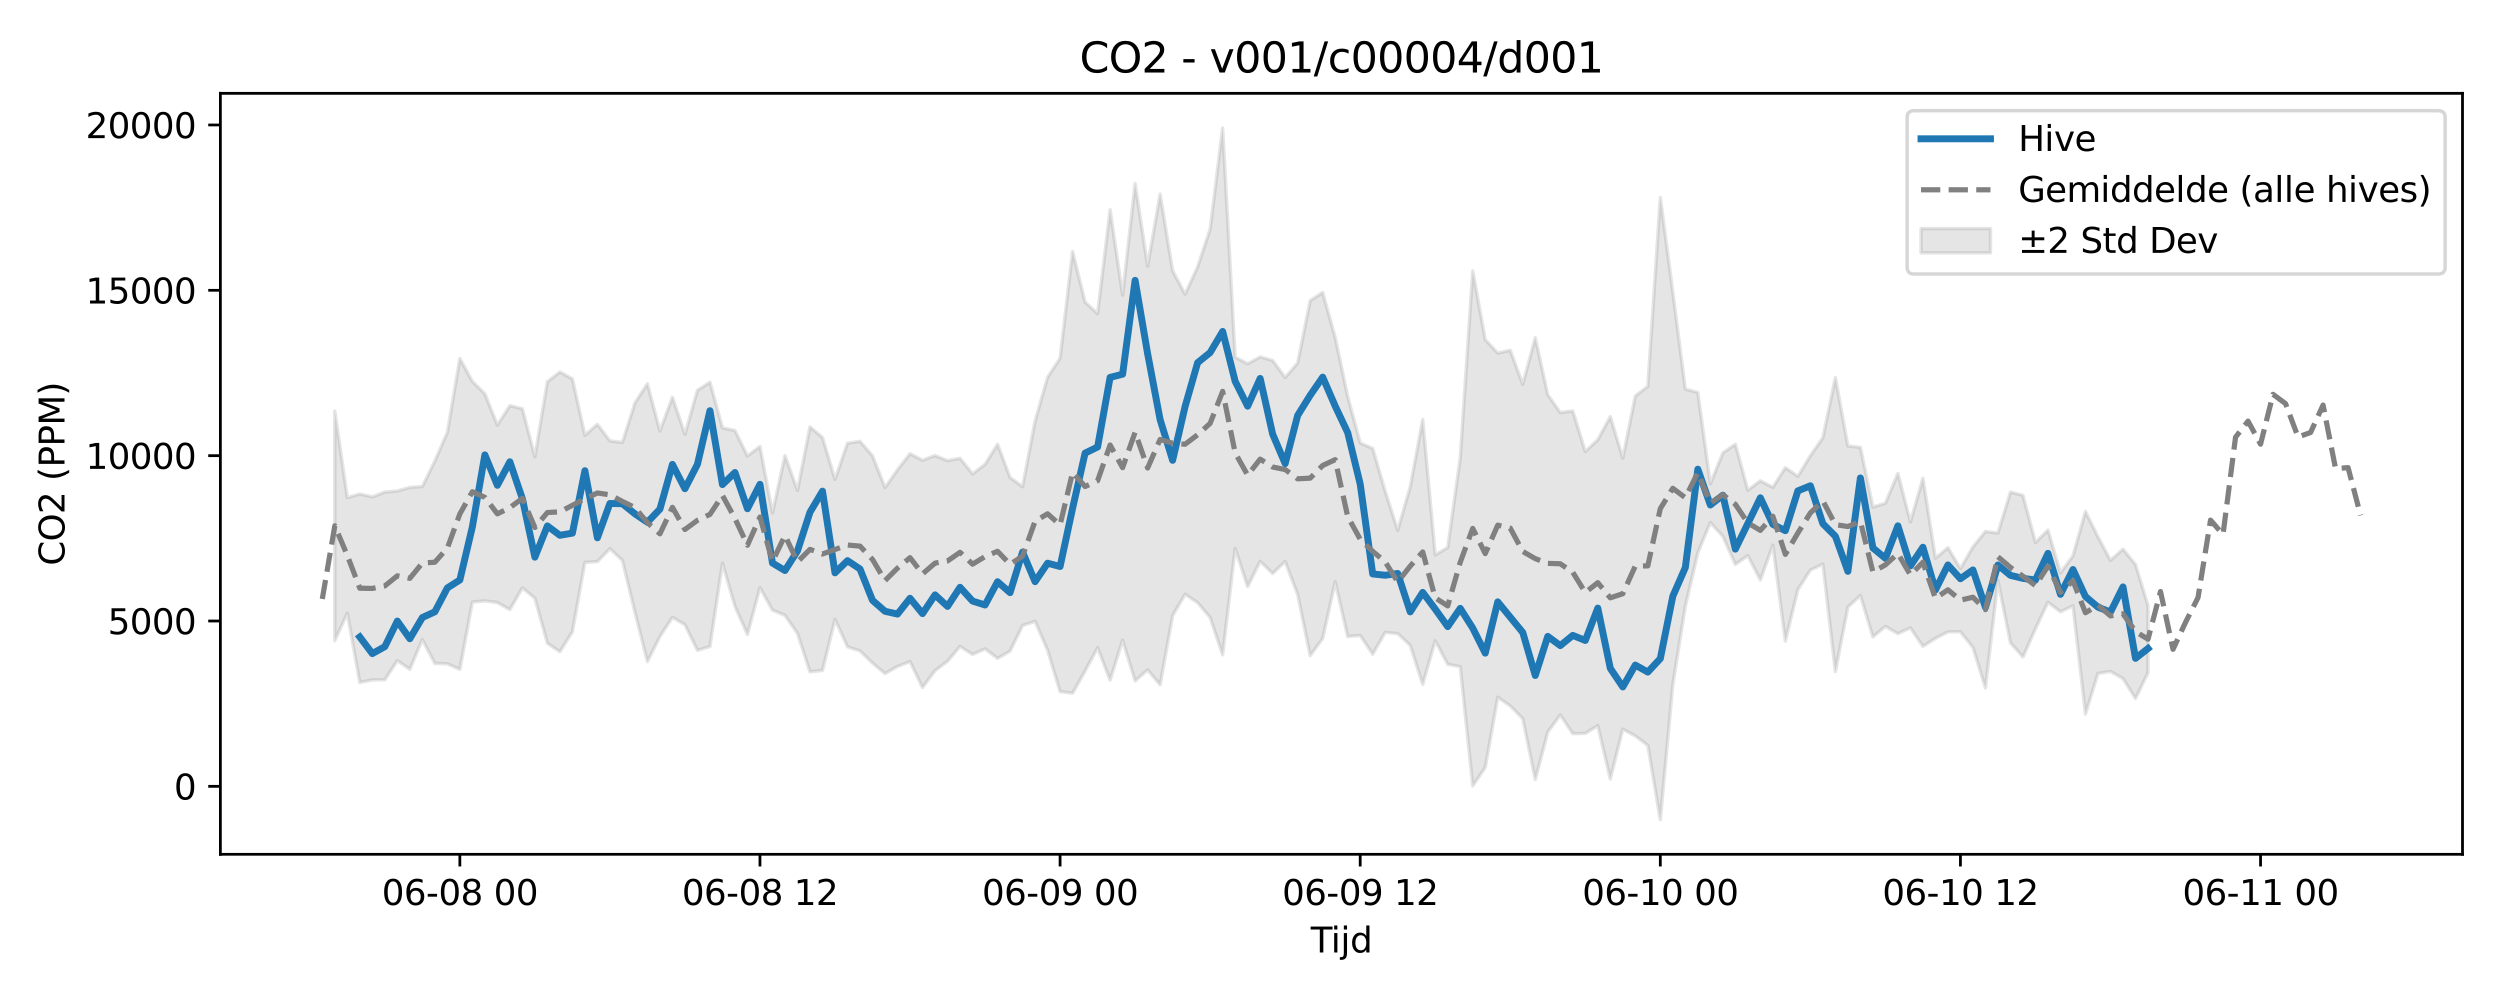 <?xml version="1.0" encoding="utf-8" standalone="no"?>
<!DOCTYPE svg PUBLIC "-//W3C//DTD SVG 1.1//EN"
  "http://www.w3.org/Graphics/SVG/1.1/DTD/svg11.dtd">
<svg xmlns:xlink="http://www.w3.org/1999/xlink" width="720pt" height="288pt" viewBox="0 0 720 288" xmlns="http://www.w3.org/2000/svg" version="1.1">
 <defs>
  <style type="text/css">*{stroke-linejoin: round; stroke-linecap: butt}</style>
 </defs>
 <g id="figure_1">
  <g id="patch_1">
   <path d="M 0 288 
L 720 288 
L 720 0 
L 0 0 
z
" style="fill: #ffffff"/>
  </g>
  <g id="axes_1">
   <g id="patch_2">
    <path d="M 63.47 246.04 
L 709.2 246.04 
L 709.2 26.88 
L 63.47 26.88 
z
" style="fill: #ffffff"/>
   </g>
   <g id="FillBetweenPolyCollection_1">
    <defs>
     <path id="mb18bd9f06d" d="M 96.423 -169.623 
L 96.423 -103.504 
L 100.024 -111.395 
L 103.626 -91.463 
L 107.227 -92.174 
L 110.828 -92.222 
L 114.43 -97.725 
L 118.031 -95.249 
L 121.633 -103.822 
L 125.234 -96.945 
L 128.835 -96.821 
L 132.437 -95.222 
L 136.038 -114.602 
L 139.639 -114.936 
L 143.241 -114.467 
L 146.842 -112.423 
L 150.444 -118.685 
L 154.045 -115.711 
L 157.646 -102.742 
L 161.248 -100.316 
L 164.849 -106.037 
L 168.451 -126.036 
L 172.052 -126.246 
L 175.653 -129.982 
L 179.255 -126.592 
L 182.856 -111.688 
L 186.458 -97.477 
L 190.059 -104.664 
L 193.66 -110.202 
L 197.262 -108.073 
L 200.863 -100.708 
L 204.465 -101.815 
L 208.066 -125.805 
L 211.667 -113.386 
L 215.269 -105.288 
L 218.87 -118.776 
L 222.472 -112.275 
L 226.073 -110.789 
L 229.674 -105.572 
L 233.276 -94.516 
L 236.877 -94.905 
L 240.479 -109.606 
L 244.08 -101.71 
L 247.681 -100.534 
L 251.283 -97.031 
L 254.884 -94.008 
L 258.486 -96.065 
L 262.087 -97.461 
L 265.688 -89.991 
L 269.29 -94.854 
L 272.891 -97.557 
L 276.492 -101.839 
L 280.094 -99.523 
L 283.695 -101.133 
L 287.297 -98.396 
L 290.898 -100.466 
L 294.499 -107.85 
L 298.101 -109.067 
L 301.702 -100.72 
L 305.304 -88.815 
L 308.905 -88.353 
L 312.506 -94.757 
L 316.108 -101.434 
L 319.709 -92.117 
L 323.311 -103.626 
L 326.912 -91.896 
L 330.513 -95.074 
L 334.115 -90.772 
L 337.716 -110.688 
L 341.318 -116.847 
L 344.919 -114.442 
L 348.52 -110.15 
L 352.122 -99.415 
L 355.723 -130.026 
L 359.325 -119.05 
L 362.926 -126.338 
L 366.527 -122.818 
L 370.129 -126.265 
L 373.73 -116.761 
L 377.332 -99.178 
L 380.933 -104.119 
L 384.534 -120.42 
L 388.136 -104.671 
L 391.737 -104.993 
L 395.338 -99.587 
L 398.94 -105.859 
L 402.541 -105.519 
L 406.143 -102.156 
L 409.744 -90.899 
L 413.345 -103.465 
L 416.947 -96.674 
L 420.548 -96.025 
L 424.15 -61.649 
L 427.751 -66.966 
L 431.352 -87.183 
L 434.954 -84.691 
L 438.555 -81.032 
L 442.157 -63.487 
L 445.758 -77.18 
L 449.359 -82.091 
L 452.961 -76.713 
L 456.562 -76.787 
L 460.164 -79.025 
L 463.765 -63.652 
L 467.366 -77.991 
L 470.968 -76.049 
L 474.569 -73.326 
L 478.171 -51.922 
L 481.772 -90.86 
L 485.373 -113.395 
L 488.975 -128.806 
L 492.576 -137.502 
L 496.178 -133.551 
L 499.779 -125.462 
L 503.38 -127.968 
L 506.982 -120.967 
L 510.583 -130.998 
L 514.184 -103.382 
L 517.786 -118.191 
L 521.387 -123.81 
L 524.989 -125.531 
L 528.59 -94.588 
L 532.191 -113.156 
L 535.793 -116.501 
L 539.394 -104.574 
L 542.996 -107.588 
L 546.597 -105.51 
L 550.198 -107.17 
L 553.8 -101.869 
L 557.401 -104.153 
L 561.003 -106.016 
L 564.604 -106.05 
L 568.205 -101.531 
L 571.807 -89.889 
L 575.408 -120.805 
L 579.01 -102.885 
L 582.611 -98.781 
L 586.212 -106.91 
L 589.814 -114.564 
L 593.415 -111.806 
L 597.017 -113.542 
L 600.618 -82.369 
L 604.219 -94.055 
L 607.821 -94.622 
L 611.422 -92.571 
L 615.024 -86.832 
L 618.625 -94.235 
L 618.625 -113.584 
L 618.625 -113.584 
L 615.024 -125.409 
L 611.422 -129.84 
L 607.821 -126.607 
L 604.219 -133.375 
L 600.618 -140.692 
L 597.017 -127.919 
L 593.415 -122.993 
L 589.814 -135.333 
L 586.212 -131.76 
L 582.611 -145.323 
L 579.01 -146.26 
L 575.408 -134.496 
L 571.807 -134.943 
L 568.205 -130.467 
L 564.604 -124.263 
L 561.003 -130.266 
L 557.401 -127.23 
L 553.8 -150.263 
L 550.198 -137.67 
L 546.597 -151.672 
L 542.996 -143.067 
L 539.394 -141.97 
L 535.793 -159.151 
L 532.191 -159.548 
L 528.59 -179.23 
L 524.989 -161.927 
L 521.387 -156.745 
L 517.786 -150.802 
L 514.184 -153.313 
L 510.583 -147.645 
L 506.982 -149.538 
L 503.38 -146.816 
L 499.779 -160.059 
L 496.178 -157.548 
L 492.576 -148.633 
L 488.975 -174.969 
L 485.373 -175.908 
L 481.772 -203.873 
L 478.171 -231.122 
L 474.569 -176.723 
L 470.968 -173.939 
L 467.366 -156.041 
L 463.765 -168.003 
L 460.164 -161.355 
L 456.562 -157.925 
L 452.961 -169.651 
L 449.359 -169.173 
L 445.758 -174.306 
L 442.157 -190.738 
L 438.555 -177.323 
L 434.954 -187.096 
L 431.352 -186.317 
L 427.751 -190.163 
L 424.15 -209.973 
L 420.548 -156.131 
L 416.947 -130.321 
L 413.345 -128.176 
L 409.744 -167.176 
L 406.143 -147.77 
L 402.541 -135.27 
L 398.94 -146.521 
L 395.338 -158.839 
L 391.737 -160.419 
L 388.136 -173.811 
L 384.534 -190.811 
L 380.933 -203.762 
L 377.332 -201.415 
L 373.73 -183.434 
L 370.129 -179.27 
L 366.527 -184.178 
L 362.926 -185.207 
L 359.325 -183.224 
L 355.723 -185.151 
L 352.122 -251.158 
L 348.52 -222 
L 344.919 -211.138 
L 341.318 -203.27 
L 337.716 -210.012 
L 334.115 -232.092 
L 330.513 -211.352 
L 326.912 -235.129 
L 323.311 -202.991 
L 319.709 -227.56 
L 316.108 -197.673 
L 312.506 -200.99 
L 308.905 -215.582 
L 305.304 -184.813 
L 301.702 -179.335 
L 298.101 -166.702 
L 294.499 -147.827 
L 290.898 -150.475 
L 287.297 -160.053 
L 283.695 -154.267 
L 280.094 -151.513 
L 276.492 -156.017 
L 272.891 -155.333 
L 269.29 -156.793 
L 265.688 -155.44 
L 262.087 -157.321 
L 258.486 -152.7 
L 254.884 -147.563 
L 251.283 -156.715 
L 247.681 -160.895 
L 244.08 -160.352 
L 240.479 -149.957 
L 236.877 -162.002 
L 233.276 -165.052 
L 229.674 -146.762 
L 226.073 -156.798 
L 222.472 -140.294 
L 218.87 -159.425 
L 215.269 -156.683 
L 211.667 -163.998 
L 208.066 -164.802 
L 204.465 -177.905 
L 200.863 -175.59 
L 197.262 -162.938 
L 193.66 -173.585 
L 190.059 -163.857 
L 186.458 -177.461 
L 182.856 -171.933 
L 179.255 -160.582 
L 175.653 -161.024 
L 172.052 -165.793 
L 168.451 -162.646 
L 164.849 -178.876 
L 161.248 -180.858 
L 157.646 -178.049 
L 154.045 -156.457 
L 150.444 -170.263 
L 146.842 -171.168 
L 143.241 -165.567 
L 139.639 -174.589 
L 136.038 -178.158 
L 132.437 -184.758 
L 128.835 -163.474 
L 125.234 -155.211 
L 121.633 -147.882 
L 118.031 -147.627 
L 114.43 -146.592 
L 110.828 -146.287 
L 107.227 -144.896 
L 103.626 -145.725 
L 100.024 -144.672 
L 96.423 -169.623 
z
" style="stroke: #808080; stroke-opacity: 0.2"/>
    </defs>
    <g clip-path="url(#p24849cffca)">
     <use xlink:href="#mb18bd9f06d" x="0" y="288" style="fill: #808080; fill-opacity: 0.2; stroke: #808080; stroke-opacity: 0.2"/>
    </g>
   </g>
   <g id="matplotlib.axis_1">
    <g id="xtick_1">
     <g id="line2d_1">
      <defs>
       <path id="mef5bfe2abd" d="M 0 0 
L 0 3.5 
" style="stroke: #000000; stroke-width: 0.8"/>
      </defs>
      <g>
       <use xlink:href="#mef5bfe2abd" x="132.437" y="246.04" style="stroke: #000000; stroke-width: 0.8"/>
      </g>
     </g>
     <g id="text_1">
      <!-- 06-08 00 -->
      <g transform="translate(109.956 260.638) scale(0.1 -0.1)">
       <defs>
        <path id="DejaVuSans-30" d="M 2034 4250 
Q 1547 4250 1301 3770 
Q 1056 3291 1056 2328 
Q 1056 1369 1301 889 
Q 1547 409 2034 409 
Q 2525 409 2770 889 
Q 3016 1369 3016 2328 
Q 3016 3291 2770 3770 
Q 2525 4250 2034 4250 
z
M 2034 4750 
Q 2819 4750 3233 4129 
Q 3647 3509 3647 2328 
Q 3647 1150 3233 529 
Q 2819 -91 2034 -91 
Q 1250 -91 836 529 
Q 422 1150 422 2328 
Q 422 3509 836 4129 
Q 1250 4750 2034 4750 
z
" transform="scale(0.016)"/>
        <path id="DejaVuSans-36" d="M 2113 2584 
Q 1688 2584 1439 2293 
Q 1191 2003 1191 1497 
Q 1191 994 1439 701 
Q 1688 409 2113 409 
Q 2538 409 2786 701 
Q 3034 994 3034 1497 
Q 3034 2003 2786 2293 
Q 2538 2584 2113 2584 
z
M 3366 4563 
L 3366 3988 
Q 3128 4100 2886 4159 
Q 2644 4219 2406 4219 
Q 1781 4219 1451 3797 
Q 1122 3375 1075 2522 
Q 1259 2794 1537 2939 
Q 1816 3084 2150 3084 
Q 2853 3084 3261 2657 
Q 3669 2231 3669 1497 
Q 3669 778 3244 343 
Q 2819 -91 2113 -91 
Q 1303 -91 875 529 
Q 447 1150 447 2328 
Q 447 3434 972 4092 
Q 1497 4750 2381 4750 
Q 2619 4750 2861 4703 
Q 3103 4656 3366 4563 
z
" transform="scale(0.016)"/>
        <path id="DejaVuSans-2d" d="M 313 2009 
L 1997 2009 
L 1997 1497 
L 313 1497 
L 313 2009 
z
" transform="scale(0.016)"/>
        <path id="DejaVuSans-38" d="M 2034 2216 
Q 1584 2216 1326 1975 
Q 1069 1734 1069 1313 
Q 1069 891 1326 650 
Q 1584 409 2034 409 
Q 2484 409 2743 651 
Q 3003 894 3003 1313 
Q 3003 1734 2745 1975 
Q 2488 2216 2034 2216 
z
M 1403 2484 
Q 997 2584 770 2862 
Q 544 3141 544 3541 
Q 544 4100 942 4425 
Q 1341 4750 2034 4750 
Q 2731 4750 3128 4425 
Q 3525 4100 3525 3541 
Q 3525 3141 3298 2862 
Q 3072 2584 2669 2484 
Q 3125 2378 3379 2068 
Q 3634 1759 3634 1313 
Q 3634 634 3220 271 
Q 2806 -91 2034 -91 
Q 1263 -91 848 271 
Q 434 634 434 1313 
Q 434 1759 690 2068 
Q 947 2378 1403 2484 
z
M 1172 3481 
Q 1172 3119 1398 2916 
Q 1625 2713 2034 2713 
Q 2441 2713 2670 2916 
Q 2900 3119 2900 3481 
Q 2900 3844 2670 4047 
Q 2441 4250 2034 4250 
Q 1625 4250 1398 4047 
Q 1172 3844 1172 3481 
z
" transform="scale(0.016)"/>
        <path id="DejaVuSans-20" transform="scale(0.016)"/>
       </defs>
       <use xlink:href="#DejaVuSans-30"/>
       <use xlink:href="#DejaVuSans-36" transform="translate(63.623 0)"/>
       <use xlink:href="#DejaVuSans-2d" transform="translate(127.246 0)"/>
       <use xlink:href="#DejaVuSans-30" transform="translate(163.33 0)"/>
       <use xlink:href="#DejaVuSans-38" transform="translate(226.953 0)"/>
       <use xlink:href="#DejaVuSans-20" transform="translate(290.576 0)"/>
       <use xlink:href="#DejaVuSans-30" transform="translate(322.363 0)"/>
       <use xlink:href="#DejaVuSans-30" transform="translate(385.986 0)"/>
      </g>
     </g>
    </g>
    <g id="xtick_2">
     <g id="line2d_2">
      <g>
       <use xlink:href="#mef5bfe2abd" x="218.87" y="246.04" style="stroke: #000000; stroke-width: 0.8"/>
      </g>
     </g>
     <g id="text_2">
      <!-- 06-08 12 -->
      <g transform="translate(196.39 260.638) scale(0.1 -0.1)">
       <defs>
        <path id="DejaVuSans-31" d="M 794 531 
L 1825 531 
L 1825 4091 
L 703 3866 
L 703 4441 
L 1819 4666 
L 2450 4666 
L 2450 531 
L 3481 531 
L 3481 0 
L 794 0 
L 794 531 
z
" transform="scale(0.016)"/>
        <path id="DejaVuSans-32" d="M 1228 531 
L 3431 531 
L 3431 0 
L 469 0 
L 469 531 
Q 828 903 1448 1529 
Q 2069 2156 2228 2338 
Q 2531 2678 2651 2914 
Q 2772 3150 2772 3378 
Q 2772 3750 2511 3984 
Q 2250 4219 1831 4219 
Q 1534 4219 1204 4116 
Q 875 4013 500 3803 
L 500 4441 
Q 881 4594 1212 4672 
Q 1544 4750 1819 4750 
Q 2544 4750 2975 4387 
Q 3406 4025 3406 3419 
Q 3406 3131 3298 2873 
Q 3191 2616 2906 2266 
Q 2828 2175 2409 1742 
Q 1991 1309 1228 531 
z
" transform="scale(0.016)"/>
       </defs>
       <use xlink:href="#DejaVuSans-30"/>
       <use xlink:href="#DejaVuSans-36" transform="translate(63.623 0)"/>
       <use xlink:href="#DejaVuSans-2d" transform="translate(127.246 0)"/>
       <use xlink:href="#DejaVuSans-30" transform="translate(163.33 0)"/>
       <use xlink:href="#DejaVuSans-38" transform="translate(226.953 0)"/>
       <use xlink:href="#DejaVuSans-20" transform="translate(290.576 0)"/>
       <use xlink:href="#DejaVuSans-31" transform="translate(322.363 0)"/>
       <use xlink:href="#DejaVuSans-32" transform="translate(385.986 0)"/>
      </g>
     </g>
    </g>
    <g id="xtick_3">
     <g id="line2d_3">
      <g>
       <use xlink:href="#mef5bfe2abd" x="305.304" y="246.04" style="stroke: #000000; stroke-width: 0.8"/>
      </g>
     </g>
     <g id="text_3">
      <!-- 06-09 00 -->
      <g transform="translate(282.823 260.638) scale(0.1 -0.1)">
       <defs>
        <path id="DejaVuSans-39" d="M 703 97 
L 703 672 
Q 941 559 1184 500 
Q 1428 441 1663 441 
Q 2288 441 2617 861 
Q 2947 1281 2994 2138 
Q 2813 1869 2534 1725 
Q 2256 1581 1919 1581 
Q 1219 1581 811 2004 
Q 403 2428 403 3163 
Q 403 3881 828 4315 
Q 1253 4750 1959 4750 
Q 2769 4750 3195 4129 
Q 3622 3509 3622 2328 
Q 3622 1225 3098 567 
Q 2575 -91 1691 -91 
Q 1453 -91 1209 -44 
Q 966 3 703 97 
z
M 1959 2075 
Q 2384 2075 2632 2365 
Q 2881 2656 2881 3163 
Q 2881 3666 2632 3958 
Q 2384 4250 1959 4250 
Q 1534 4250 1286 3958 
Q 1038 3666 1038 3163 
Q 1038 2656 1286 2365 
Q 1534 2075 1959 2075 
z
" transform="scale(0.016)"/>
       </defs>
       <use xlink:href="#DejaVuSans-30"/>
       <use xlink:href="#DejaVuSans-36" transform="translate(63.623 0)"/>
       <use xlink:href="#DejaVuSans-2d" transform="translate(127.246 0)"/>
       <use xlink:href="#DejaVuSans-30" transform="translate(163.33 0)"/>
       <use xlink:href="#DejaVuSans-39" transform="translate(226.953 0)"/>
       <use xlink:href="#DejaVuSans-20" transform="translate(290.576 0)"/>
       <use xlink:href="#DejaVuSans-30" transform="translate(322.363 0)"/>
       <use xlink:href="#DejaVuSans-30" transform="translate(385.986 0)"/>
      </g>
     </g>
    </g>
    <g id="xtick_4">
     <g id="line2d_4">
      <g>
       <use xlink:href="#mef5bfe2abd" x="391.737" y="246.04" style="stroke: #000000; stroke-width: 0.8"/>
      </g>
     </g>
     <g id="text_4">
      <!-- 06-09 12 -->
      <g transform="translate(369.257 260.638) scale(0.1 -0.1)">
       <use xlink:href="#DejaVuSans-30"/>
       <use xlink:href="#DejaVuSans-36" transform="translate(63.623 0)"/>
       <use xlink:href="#DejaVuSans-2d" transform="translate(127.246 0)"/>
       <use xlink:href="#DejaVuSans-30" transform="translate(163.33 0)"/>
       <use xlink:href="#DejaVuSans-39" transform="translate(226.953 0)"/>
       <use xlink:href="#DejaVuSans-20" transform="translate(290.576 0)"/>
       <use xlink:href="#DejaVuSans-31" transform="translate(322.363 0)"/>
       <use xlink:href="#DejaVuSans-32" transform="translate(385.986 0)"/>
      </g>
     </g>
    </g>
    <g id="xtick_5">
     <g id="line2d_5">
      <g>
       <use xlink:href="#mef5bfe2abd" x="478.171" y="246.04" style="stroke: #000000; stroke-width: 0.8"/>
      </g>
     </g>
     <g id="text_5">
      <!-- 06-10 00 -->
      <g transform="translate(455.69 260.638) scale(0.1 -0.1)">
       <use xlink:href="#DejaVuSans-30"/>
       <use xlink:href="#DejaVuSans-36" transform="translate(63.623 0)"/>
       <use xlink:href="#DejaVuSans-2d" transform="translate(127.246 0)"/>
       <use xlink:href="#DejaVuSans-31" transform="translate(163.33 0)"/>
       <use xlink:href="#DejaVuSans-30" transform="translate(226.953 0)"/>
       <use xlink:href="#DejaVuSans-20" transform="translate(290.576 0)"/>
       <use xlink:href="#DejaVuSans-30" transform="translate(322.363 0)"/>
       <use xlink:href="#DejaVuSans-30" transform="translate(385.986 0)"/>
      </g>
     </g>
    </g>
    <g id="xtick_6">
     <g id="line2d_6">
      <g>
       <use xlink:href="#mef5bfe2abd" x="564.604" y="246.04" style="stroke: #000000; stroke-width: 0.8"/>
      </g>
     </g>
     <g id="text_6">
      <!-- 06-10 12 -->
      <g transform="translate(542.124 260.638) scale(0.1 -0.1)">
       <use xlink:href="#DejaVuSans-30"/>
       <use xlink:href="#DejaVuSans-36" transform="translate(63.623 0)"/>
       <use xlink:href="#DejaVuSans-2d" transform="translate(127.246 0)"/>
       <use xlink:href="#DejaVuSans-31" transform="translate(163.33 0)"/>
       <use xlink:href="#DejaVuSans-30" transform="translate(226.953 0)"/>
       <use xlink:href="#DejaVuSans-20" transform="translate(290.576 0)"/>
       <use xlink:href="#DejaVuSans-31" transform="translate(322.363 0)"/>
       <use xlink:href="#DejaVuSans-32" transform="translate(385.986 0)"/>
      </g>
     </g>
    </g>
    <g id="xtick_7">
     <g id="line2d_7">
      <g>
       <use xlink:href="#mef5bfe2abd" x="651.037" y="246.04" style="stroke: #000000; stroke-width: 0.8"/>
      </g>
     </g>
     <g id="text_7">
      <!-- 06-11 00 -->
      <g transform="translate(628.557 260.638) scale(0.1 -0.1)">
       <use xlink:href="#DejaVuSans-30"/>
       <use xlink:href="#DejaVuSans-36" transform="translate(63.623 0)"/>
       <use xlink:href="#DejaVuSans-2d" transform="translate(127.246 0)"/>
       <use xlink:href="#DejaVuSans-31" transform="translate(163.33 0)"/>
       <use xlink:href="#DejaVuSans-31" transform="translate(226.953 0)"/>
       <use xlink:href="#DejaVuSans-20" transform="translate(290.576 0)"/>
       <use xlink:href="#DejaVuSans-30" transform="translate(322.363 0)"/>
       <use xlink:href="#DejaVuSans-30" transform="translate(385.986 0)"/>
      </g>
     </g>
    </g>
    <g id="text_8">
     <!-- Tijd -->
     <g transform="translate(377.485 274.317) scale(0.1 -0.1)">
      <defs>
       <path id="DejaVuSans-54" d="M -19 4666 
L 3928 4666 
L 3928 4134 
L 2272 4134 
L 2272 0 
L 1638 0 
L 1638 4134 
L -19 4134 
L -19 4666 
z
" transform="scale(0.016)"/>
       <path id="DejaVuSans-69" d="M 603 3500 
L 1178 3500 
L 1178 0 
L 603 0 
L 603 3500 
z
M 603 4863 
L 1178 4863 
L 1178 4134 
L 603 4134 
L 603 4863 
z
" transform="scale(0.016)"/>
       <path id="DejaVuSans-6a" d="M 603 3500 
L 1178 3500 
L 1178 -63 
Q 1178 -731 923 -1031 
Q 669 -1331 103 -1331 
L -116 -1331 
L -116 -844 
L 38 -844 
Q 366 -844 484 -692 
Q 603 -541 603 -63 
L 603 3500 
z
M 603 4863 
L 1178 4863 
L 1178 4134 
L 603 4134 
L 603 4863 
z
" transform="scale(0.016)"/>
       <path id="DejaVuSans-64" d="M 2906 2969 
L 2906 4863 
L 3481 4863 
L 3481 0 
L 2906 0 
L 2906 525 
Q 2725 213 2448 61 
Q 2172 -91 1784 -91 
Q 1150 -91 751 415 
Q 353 922 353 1747 
Q 353 2572 751 3078 
Q 1150 3584 1784 3584 
Q 2172 3584 2448 3432 
Q 2725 3281 2906 2969 
z
M 947 1747 
Q 947 1113 1208 752 
Q 1469 391 1925 391 
Q 2381 391 2643 752 
Q 2906 1113 2906 1747 
Q 2906 2381 2643 2742 
Q 2381 3103 1925 3103 
Q 1469 3103 1208 2742 
Q 947 2381 947 1747 
z
" transform="scale(0.016)"/>
      </defs>
      <use xlink:href="#DejaVuSans-54"/>
      <use xlink:href="#DejaVuSans-69" transform="translate(57.959 0)"/>
      <use xlink:href="#DejaVuSans-6a" transform="translate(85.742 0)"/>
      <use xlink:href="#DejaVuSans-64" transform="translate(113.525 0)"/>
     </g>
    </g>
   </g>
   <g id="matplotlib.axis_2">
    <g id="ytick_1">
     <g id="line2d_8">
      <defs>
       <path id="mf84b7c54c1" d="M 0 0 
L -3.5 0 
" style="stroke: #000000; stroke-width: 0.8"/>
      </defs>
      <g>
       <use xlink:href="#mf84b7c54c1" x="63.47" y="226.469" style="stroke: #000000; stroke-width: 0.8"/>
      </g>
     </g>
     <g id="text_9">
      <!-- 0 -->
      <g transform="translate(50.108 230.268) scale(0.1 -0.1)">
       <use xlink:href="#DejaVuSans-30"/>
      </g>
     </g>
    </g>
    <g id="ytick_2">
     <g id="line2d_9">
      <g>
       <use xlink:href="#mf84b7c54c1" x="63.47" y="178.849" style="stroke: #000000; stroke-width: 0.8"/>
      </g>
     </g>
     <g id="text_10">
      <!-- 5000 -->
      <g transform="translate(31.02 182.648) scale(0.1 -0.1)">
       <defs>
        <path id="DejaVuSans-35" d="M 691 4666 
L 3169 4666 
L 3169 4134 
L 1269 4134 
L 1269 2991 
Q 1406 3038 1543 3061 
Q 1681 3084 1819 3084 
Q 2600 3084 3056 2656 
Q 3513 2228 3513 1497 
Q 3513 744 3044 326 
Q 2575 -91 1722 -91 
Q 1428 -91 1123 -41 
Q 819 9 494 109 
L 494 744 
Q 775 591 1075 516 
Q 1375 441 1709 441 
Q 2250 441 2565 725 
Q 2881 1009 2881 1497 
Q 2881 1984 2565 2268 
Q 2250 2553 1709 2553 
Q 1456 2553 1204 2497 
Q 953 2441 691 2322 
L 691 4666 
z
" transform="scale(0.016)"/>
       </defs>
       <use xlink:href="#DejaVuSans-35"/>
       <use xlink:href="#DejaVuSans-30" transform="translate(63.623 0)"/>
       <use xlink:href="#DejaVuSans-30" transform="translate(127.246 0)"/>
       <use xlink:href="#DejaVuSans-30" transform="translate(190.869 0)"/>
      </g>
     </g>
    </g>
    <g id="ytick_3">
     <g id="line2d_10">
      <g>
       <use xlink:href="#mf84b7c54c1" x="63.47" y="131.229" style="stroke: #000000; stroke-width: 0.8"/>
      </g>
     </g>
     <g id="text_11">
      <!-- 10000 -->
      <g transform="translate(24.657 135.028) scale(0.1 -0.1)">
       <use xlink:href="#DejaVuSans-31"/>
       <use xlink:href="#DejaVuSans-30" transform="translate(63.623 0)"/>
       <use xlink:href="#DejaVuSans-30" transform="translate(127.246 0)"/>
       <use xlink:href="#DejaVuSans-30" transform="translate(190.869 0)"/>
       <use xlink:href="#DejaVuSans-30" transform="translate(254.492 0)"/>
      </g>
     </g>
    </g>
    <g id="ytick_4">
     <g id="line2d_11">
      <g>
       <use xlink:href="#mf84b7c54c1" x="63.47" y="83.609" style="stroke: #000000; stroke-width: 0.8"/>
      </g>
     </g>
     <g id="text_12">
      <!-- 15000 -->
      <g transform="translate(24.657 87.408) scale(0.1 -0.1)">
       <use xlink:href="#DejaVuSans-31"/>
       <use xlink:href="#DejaVuSans-35" transform="translate(63.623 0)"/>
       <use xlink:href="#DejaVuSans-30" transform="translate(127.246 0)"/>
       <use xlink:href="#DejaVuSans-30" transform="translate(190.869 0)"/>
       <use xlink:href="#DejaVuSans-30" transform="translate(254.492 0)"/>
      </g>
     </g>
    </g>
    <g id="ytick_5">
     <g id="line2d_12">
      <g>
       <use xlink:href="#mf84b7c54c1" x="63.47" y="35.989" style="stroke: #000000; stroke-width: 0.8"/>
      </g>
     </g>
     <g id="text_13">
      <!-- 20000 -->
      <g transform="translate(24.657 39.788) scale(0.1 -0.1)">
       <use xlink:href="#DejaVuSans-32"/>
       <use xlink:href="#DejaVuSans-30" transform="translate(63.623 0)"/>
       <use xlink:href="#DejaVuSans-30" transform="translate(127.246 0)"/>
       <use xlink:href="#DejaVuSans-30" transform="translate(190.869 0)"/>
       <use xlink:href="#DejaVuSans-30" transform="translate(254.492 0)"/>
      </g>
     </g>
    </g>
    <g id="text_14">
     <!-- CO2 (PPM) -->
     <g transform="translate(18.578 162.903) rotate(-90) scale(0.1 -0.1)">
      <defs>
       <path id="DejaVuSans-43" d="M 4122 4306 
L 4122 3641 
Q 3803 3938 3442 4084 
Q 3081 4231 2675 4231 
Q 1875 4231 1450 3742 
Q 1025 3253 1025 2328 
Q 1025 1406 1450 917 
Q 1875 428 2675 428 
Q 3081 428 3442 575 
Q 3803 722 4122 1019 
L 4122 359 
Q 3791 134 3420 21 
Q 3050 -91 2638 -91 
Q 1578 -91 968 557 
Q 359 1206 359 2328 
Q 359 3453 968 4101 
Q 1578 4750 2638 4750 
Q 3056 4750 3426 4639 
Q 3797 4528 4122 4306 
z
" transform="scale(0.016)"/>
       <path id="DejaVuSans-4f" d="M 2522 4238 
Q 1834 4238 1429 3725 
Q 1025 3213 1025 2328 
Q 1025 1447 1429 934 
Q 1834 422 2522 422 
Q 3209 422 3611 934 
Q 4013 1447 4013 2328 
Q 4013 3213 3611 3725 
Q 3209 4238 2522 4238 
z
M 2522 4750 
Q 3503 4750 4090 4092 
Q 4678 3434 4678 2328 
Q 4678 1225 4090 567 
Q 3503 -91 2522 -91 
Q 1538 -91 948 565 
Q 359 1222 359 2328 
Q 359 3434 948 4092 
Q 1538 4750 2522 4750 
z
" transform="scale(0.016)"/>
       <path id="DejaVuSans-28" d="M 1984 4856 
Q 1566 4138 1362 3434 
Q 1159 2731 1159 2009 
Q 1159 1288 1364 580 
Q 1569 -128 1984 -844 
L 1484 -844 
Q 1016 -109 783 600 
Q 550 1309 550 2009 
Q 550 2706 781 3412 
Q 1013 4119 1484 4856 
L 1984 4856 
z
" transform="scale(0.016)"/>
       <path id="DejaVuSans-50" d="M 1259 4147 
L 1259 2394 
L 2053 2394 
Q 2494 2394 2734 2622 
Q 2975 2850 2975 3272 
Q 2975 3691 2734 3919 
Q 2494 4147 2053 4147 
L 1259 4147 
z
M 628 4666 
L 2053 4666 
Q 2838 4666 3239 4311 
Q 3641 3956 3641 3272 
Q 3641 2581 3239 2228 
Q 2838 1875 2053 1875 
L 1259 1875 
L 1259 0 
L 628 0 
L 628 4666 
z
" transform="scale(0.016)"/>
       <path id="DejaVuSans-4d" d="M 628 4666 
L 1569 4666 
L 2759 1491 
L 3956 4666 
L 4897 4666 
L 4897 0 
L 4281 0 
L 4281 4097 
L 3078 897 
L 2444 897 
L 1241 4097 
L 1241 0 
L 628 0 
L 628 4666 
z
" transform="scale(0.016)"/>
       <path id="DejaVuSans-29" d="M 513 4856 
L 1013 4856 
Q 1481 4119 1714 3412 
Q 1947 2706 1947 2009 
Q 1947 1309 1714 600 
Q 1481 -109 1013 -844 
L 513 -844 
Q 928 -128 1133 580 
Q 1338 1288 1338 2009 
Q 1338 2731 1133 3434 
Q 928 4138 513 4856 
z
" transform="scale(0.016)"/>
      </defs>
      <use xlink:href="#DejaVuSans-43"/>
      <use xlink:href="#DejaVuSans-4f" transform="translate(69.824 0)"/>
      <use xlink:href="#DejaVuSans-32" transform="translate(148.535 0)"/>
      <use xlink:href="#DejaVuSans-20" transform="translate(212.158 0)"/>
      <use xlink:href="#DejaVuSans-28" transform="translate(243.945 0)"/>
      <use xlink:href="#DejaVuSans-50" transform="translate(282.959 0)"/>
      <use xlink:href="#DejaVuSans-50" transform="translate(343.262 0)"/>
      <use xlink:href="#DejaVuSans-4d" transform="translate(403.564 0)"/>
      <use xlink:href="#DejaVuSans-29" transform="translate(489.844 0)"/>
     </g>
    </g>
   </g>
   <g id="line2d_13">
    <path d="M 103.626 183.449 
L 107.227 188.237 
L 110.828 186.233 
L 114.43 178.878 
L 118.031 183.951 
L 121.633 177.856 
L 125.234 176.198 
L 128.835 169.328 
L 132.437 167.033 
L 136.038 151.75 
L 139.639 131.01 
L 143.241 139.766 
L 146.842 132.994 
L 150.444 143.636 
L 154.045 160.462 
L 157.646 151.471 
L 161.248 154.166 
L 164.849 153.544 
L 168.451 135.566 
L 172.052 154.884 
L 175.653 145.001 
L 179.255 145.072 
L 182.856 147.985 
L 186.458 150.401 
L 190.059 146.626 
L 193.66 133.75 
L 197.262 140.744 
L 200.863 133.724 
L 204.465 118.286 
L 208.066 139.556 
L 211.667 136.08 
L 215.269 146.518 
L 218.87 139.48 
L 222.472 162.16 
L 226.073 164.312 
L 229.674 158.654 
L 233.276 147.525 
L 236.877 141.452 
L 240.479 164.976 
L 244.08 161.471 
L 247.681 163.868 
L 251.283 172.897 
L 254.884 176.052 
L 258.486 176.852 
L 262.087 172.306 
L 265.688 176.719 
L 269.29 171.322 
L 272.891 174.636 
L 276.492 169.144 
L 280.094 173.109 
L 283.695 174.236 
L 287.297 167.541 
L 290.898 170.681 
L 294.499 159.008 
L 298.101 167.522 
L 301.702 162.201 
L 305.304 163.157 
L 308.905 146.385 
L 312.506 130.499 
L 316.108 128.737 
L 319.709 108.692 
L 323.311 107.765 
L 326.912 80.746 
L 330.513 101.848 
L 334.115 120.864 
L 337.716 132.569 
L 341.318 117.029 
L 344.919 104.448 
L 348.52 101.536 
L 352.122 95.457 
L 355.723 109.803 
L 359.325 116.978 
L 362.926 109 
L 366.527 125.045 
L 370.129 133.515 
L 373.73 119.635 
L 377.332 113.851 
L 380.933 108.619 
L 384.534 116.953 
L 388.136 124.594 
L 391.737 139.413 
L 395.338 165.297 
L 398.94 165.671 
L 402.541 165.163 
L 406.143 176.224 
L 409.744 170.614 
L 413.345 175.424 
L 416.947 180.459 
L 420.548 175.211 
L 424.15 180.897 
L 427.751 188.103 
L 431.352 173.344 
L 438.555 182.154 
L 442.157 194.542 
L 445.758 183.275 
L 449.359 185.935 
L 452.961 182.995 
L 456.562 184.452 
L 460.164 175.138 
L 463.765 192.481 
L 467.366 197.834 
L 470.968 191.542 
L 474.569 193.554 
L 478.171 189.681 
L 481.772 171.703 
L 485.373 163.449 
L 488.975 135.134 
L 492.576 145.439 
L 496.178 142.617 
L 499.779 158.147 
L 506.982 143.375 
L 510.583 151.02 
L 514.184 152.839 
L 517.786 141.369 
L 521.387 139.909 
L 524.989 150.833 
L 528.59 154.442 
L 532.191 164.544 
L 535.793 137.652 
L 539.394 157.814 
L 542.996 160.792 
L 546.597 151.449 
L 550.198 162.969 
L 553.8 157.607 
L 557.401 169.909 
L 561.003 162.706 
L 564.604 166.678 
L 568.205 164.144 
L 571.807 174.903 
L 575.408 162.722 
L 579.01 165.706 
L 582.611 166.573 
L 586.212 167.036 
L 589.814 159.369 
L 593.415 171.166 
L 597.017 164.03 
L 600.618 171.811 
L 604.219 174.868 
L 607.821 176.271 
L 611.422 169.036 
L 615.024 189.605 
L 618.625 186.77 
L 618.625 186.77 
" clip-path="url(#p24849cffca)" style="fill: none; stroke: #1f77b4; stroke-width: 2; stroke-linecap: square"/>
   </g>
   <g id="line2d_14">
    <path d="M 92.821 172.506 
L 96.423 151.437 
L 100.024 159.966 
L 103.626 169.406 
L 107.227 169.465 
L 110.828 168.745 
L 114.43 165.842 
L 118.031 166.562 
L 121.633 162.148 
L 125.234 161.922 
L 128.835 157.852 
L 132.437 148.01 
L 136.038 141.62 
L 139.639 143.238 
L 143.241 147.983 
L 146.842 146.204 
L 150.444 143.526 
L 154.045 151.916 
L 157.646 147.604 
L 161.248 147.413 
L 168.451 143.659 
L 172.052 141.981 
L 175.653 142.497 
L 179.255 144.413 
L 182.856 146.19 
L 186.458 150.531 
L 190.059 153.739 
L 193.66 146.107 
L 197.262 152.494 
L 200.863 149.851 
L 204.465 148.14 
L 208.066 142.697 
L 211.667 149.308 
L 215.269 157.015 
L 218.87 148.899 
L 222.472 161.716 
L 226.073 154.206 
L 229.674 161.833 
L 233.276 158.216 
L 236.877 159.547 
L 244.08 156.969 
L 247.681 157.285 
L 251.283 161.127 
L 254.884 167.214 
L 258.486 163.617 
L 262.087 160.609 
L 265.688 165.285 
L 269.29 162.176 
L 272.891 161.555 
L 276.492 159.072 
L 280.094 162.482 
L 283.695 160.3 
L 287.297 158.775 
L 290.898 162.53 
L 294.499 160.162 
L 298.101 150.115 
L 301.702 147.973 
L 305.304 151.186 
L 308.905 136.032 
L 312.506 140.126 
L 316.108 138.446 
L 319.709 128.162 
L 323.311 134.691 
L 326.912 124.488 
L 330.513 134.787 
L 334.115 126.568 
L 337.716 127.65 
L 341.318 127.942 
L 344.919 125.21 
L 348.52 121.925 
L 352.122 112.713 
L 355.723 130.412 
L 359.325 136.863 
L 362.926 132.227 
L 366.527 134.502 
L 370.129 135.233 
L 373.73 137.902 
L 377.332 137.703 
L 380.933 134.059 
L 384.534 132.385 
L 388.136 148.759 
L 391.737 155.294 
L 395.338 158.787 
L 398.94 161.81 
L 402.541 167.605 
L 406.143 163.037 
L 409.744 158.962 
L 413.345 172.179 
L 416.947 174.502 
L 420.548 161.922 
L 424.15 152.189 
L 427.751 159.435 
L 431.352 151.25 
L 434.954 152.107 
L 438.555 158.823 
L 442.157 160.888 
L 445.758 162.257 
L 449.359 162.368 
L 452.961 164.818 
L 456.562 170.644 
L 460.164 167.81 
L 463.765 172.173 
L 467.366 170.984 
L 470.968 163.006 
L 474.569 162.976 
L 478.171 146.478 
L 481.772 140.633 
L 485.373 143.348 
L 488.975 136.113 
L 492.576 144.933 
L 496.178 142.45 
L 499.779 145.24 
L 503.38 150.608 
L 506.982 152.747 
L 510.583 148.678 
L 514.184 159.653 
L 517.786 153.503 
L 521.387 147.722 
L 524.989 144.271 
L 528.59 151.091 
L 532.191 151.648 
L 535.793 150.174 
L 539.394 164.728 
L 542.996 162.673 
L 546.597 159.409 
L 550.198 165.58 
L 553.8 161.934 
L 557.401 172.309 
L 561.003 169.859 
L 564.604 172.844 
L 568.205 172.001 
L 571.807 175.584 
L 575.408 160.35 
L 579.01 163.427 
L 582.611 165.948 
L 586.212 168.665 
L 589.814 163.051 
L 593.415 170.6 
L 597.017 167.27 
L 600.618 176.469 
L 604.219 174.285 
L 607.821 177.386 
L 611.422 176.794 
L 615.024 181.879 
L 618.625 184.091 
L 622.226 170.366 
L 625.828 186.999 
L 629.429 179.243 
L 633.031 172.09 
L 636.632 149.801 
L 640.233 153.912 
L 643.835 125.902 
L 647.436 121.286 
L 651.037 127.924 
L 654.639 113.572 
L 658.24 116.245 
L 661.842 125.861 
L 665.443 124.558 
L 669.044 116.664 
L 672.646 134.966 
L 676.247 134.677 
L 679.849 148.442 
L 679.849 148.442 
" clip-path="url(#p24849cffca)" style="fill: none; stroke-dasharray: 5.55,2.4; stroke-dashoffset: 0; stroke: #808080; stroke-width: 1.5"/>
   </g>
   <g id="patch_3">
    <path d="M 63.47 246.04 
L 63.47 26.88 
" style="fill: none; stroke: #000000; stroke-width: 0.8; stroke-linejoin: miter; stroke-linecap: square"/>
   </g>
   <g id="patch_4">
    <path d="M 709.2 246.04 
L 709.2 26.88 
" style="fill: none; stroke: #000000; stroke-width: 0.8; stroke-linejoin: miter; stroke-linecap: square"/>
   </g>
   <g id="patch_5">
    <path d="M 63.47 246.04 
L 709.2 246.04 
" style="fill: none; stroke: #000000; stroke-width: 0.8; stroke-linejoin: miter; stroke-linecap: square"/>
   </g>
   <g id="patch_6">
    <path d="M 63.47 26.88 
L 709.2 26.88 
" style="fill: none; stroke: #000000; stroke-width: 0.8; stroke-linejoin: miter; stroke-linecap: square"/>
   </g>
   <g id="text_15">
    <!-- CO2 - v001/c00004/d001 -->
    <g transform="translate(310.932 20.88) scale(0.12 -0.12)">
     <defs>
      <path id="DejaVuSans-76" d="M 191 3500 
L 800 3500 
L 1894 563 
L 2988 3500 
L 3597 3500 
L 2284 0 
L 1503 0 
L 191 3500 
z
" transform="scale(0.016)"/>
      <path id="DejaVuSans-2f" d="M 1625 4666 
L 2156 4666 
L 531 -594 
L 0 -594 
L 1625 4666 
z
" transform="scale(0.016)"/>
      <path id="DejaVuSans-63" d="M 3122 3366 
L 3122 2828 
Q 2878 2963 2633 3030 
Q 2388 3097 2138 3097 
Q 1578 3097 1268 2742 
Q 959 2388 959 1747 
Q 959 1106 1268 751 
Q 1578 397 2138 397 
Q 2388 397 2633 464 
Q 2878 531 3122 666 
L 3122 134 
Q 2881 22 2623 -34 
Q 2366 -91 2075 -91 
Q 1284 -91 818 406 
Q 353 903 353 1747 
Q 353 2603 823 3093 
Q 1294 3584 2113 3584 
Q 2378 3584 2631 3529 
Q 2884 3475 3122 3366 
z
" transform="scale(0.016)"/>
      <path id="DejaVuSans-34" d="M 2419 4116 
L 825 1625 
L 2419 1625 
L 2419 4116 
z
M 2253 4666 
L 3047 4666 
L 3047 1625 
L 3713 1625 
L 3713 1100 
L 3047 1100 
L 3047 0 
L 2419 0 
L 2419 1100 
L 313 1100 
L 313 1709 
L 2253 4666 
z
" transform="scale(0.016)"/>
     </defs>
     <use xlink:href="#DejaVuSans-43"/>
     <use xlink:href="#DejaVuSans-4f" transform="translate(69.824 0)"/>
     <use xlink:href="#DejaVuSans-32" transform="translate(148.535 0)"/>
     <use xlink:href="#DejaVuSans-20" transform="translate(212.158 0)"/>
     <use xlink:href="#DejaVuSans-2d" transform="translate(243.945 0)"/>
     <use xlink:href="#DejaVuSans-20" transform="translate(280.029 0)"/>
     <use xlink:href="#DejaVuSans-76" transform="translate(311.816 0)"/>
     <use xlink:href="#DejaVuSans-30" transform="translate(370.996 0)"/>
     <use xlink:href="#DejaVuSans-30" transform="translate(434.619 0)"/>
     <use xlink:href="#DejaVuSans-31" transform="translate(498.242 0)"/>
     <use xlink:href="#DejaVuSans-2f" transform="translate(561.865 0)"/>
     <use xlink:href="#DejaVuSans-63" transform="translate(595.557 0)"/>
     <use xlink:href="#DejaVuSans-30" transform="translate(650.537 0)"/>
     <use xlink:href="#DejaVuSans-30" transform="translate(714.16 0)"/>
     <use xlink:href="#DejaVuSans-30" transform="translate(777.783 0)"/>
     <use xlink:href="#DejaVuSans-30" transform="translate(841.406 0)"/>
     <use xlink:href="#DejaVuSans-34" transform="translate(905.029 0)"/>
     <use xlink:href="#DejaVuSans-2f" transform="translate(968.652 0)"/>
     <use xlink:href="#DejaVuSans-64" transform="translate(1002.344 0)"/>
     <use xlink:href="#DejaVuSans-30" transform="translate(1065.82 0)"/>
     <use xlink:href="#DejaVuSans-30" transform="translate(1129.443 0)"/>
     <use xlink:href="#DejaVuSans-31" transform="translate(1193.066 0)"/>
    </g>
   </g>
   <g id="legend_1">
    <g id="patch_7">
     <path d="M 551.256 78.914 
L 702.2 78.914 
Q 704.2 78.914 704.2 76.914 
L 704.2 33.88 
Q 704.2 31.88 702.2 31.88 
L 551.256 31.88 
Q 549.256 31.88 549.256 33.88 
L 549.256 76.914 
Q 549.256 78.914 551.256 78.914 
z
" style="fill: #ffffff; opacity: 0.8; stroke: #cccccc; stroke-linejoin: miter"/>
    </g>
    <g id="line2d_15">
     <path d="M 553.256 39.978 
L 563.256 39.978 
L 573.256 39.978 
" style="fill: none; stroke: #1f77b4; stroke-width: 2; stroke-linecap: square"/>
    </g>
    <g id="text_16">
     <!-- Hive -->
     <g transform="translate(581.256 43.478) scale(0.1 -0.1)">
      <defs>
       <path id="DejaVuSans-48" d="M 628 4666 
L 1259 4666 
L 1259 2753 
L 3553 2753 
L 3553 4666 
L 4184 4666 
L 4184 0 
L 3553 0 
L 3553 2222 
L 1259 2222 
L 1259 0 
L 628 0 
L 628 4666 
z
" transform="scale(0.016)"/>
       <path id="DejaVuSans-65" d="M 3597 1894 
L 3597 1613 
L 953 1613 
Q 991 1019 1311 708 
Q 1631 397 2203 397 
Q 2534 397 2845 478 
Q 3156 559 3463 722 
L 3463 178 
Q 3153 47 2828 -22 
Q 2503 -91 2169 -91 
Q 1331 -91 842 396 
Q 353 884 353 1716 
Q 353 2575 817 3079 
Q 1281 3584 2069 3584 
Q 2775 3584 3186 3129 
Q 3597 2675 3597 1894 
z
M 3022 2063 
Q 3016 2534 2758 2815 
Q 2500 3097 2075 3097 
Q 1594 3097 1305 2825 
Q 1016 2553 972 2059 
L 3022 2063 
z
" transform="scale(0.016)"/>
      </defs>
      <use xlink:href="#DejaVuSans-48"/>
      <use xlink:href="#DejaVuSans-69" transform="translate(75.195 0)"/>
      <use xlink:href="#DejaVuSans-76" transform="translate(102.979 0)"/>
      <use xlink:href="#DejaVuSans-65" transform="translate(162.158 0)"/>
     </g>
    </g>
    <g id="line2d_16">
     <path d="M 553.256 54.657 
L 563.256 54.657 
L 573.256 54.657 
" style="fill: none; stroke-dasharray: 5.55,2.4; stroke-dashoffset: 0; stroke: #808080; stroke-width: 1.5"/>
    </g>
    <g id="text_17">
     <!-- Gemiddelde (alle hives) -->
     <g transform="translate(581.256 58.157) scale(0.1 -0.1)">
      <defs>
       <path id="DejaVuSans-47" d="M 3809 666 
L 3809 1919 
L 2778 1919 
L 2778 2438 
L 4434 2438 
L 4434 434 
Q 4069 175 3628 42 
Q 3188 -91 2688 -91 
Q 1594 -91 976 548 
Q 359 1188 359 2328 
Q 359 3472 976 4111 
Q 1594 4750 2688 4750 
Q 3144 4750 3555 4637 
Q 3966 4525 4313 4306 
L 4313 3634 
Q 3963 3931 3569 4081 
Q 3175 4231 2741 4231 
Q 1884 4231 1454 3753 
Q 1025 3275 1025 2328 
Q 1025 1384 1454 906 
Q 1884 428 2741 428 
Q 3075 428 3337 486 
Q 3600 544 3809 666 
z
" transform="scale(0.016)"/>
       <path id="DejaVuSans-6d" d="M 3328 2828 
Q 3544 3216 3844 3400 
Q 4144 3584 4550 3584 
Q 5097 3584 5394 3201 
Q 5691 2819 5691 2113 
L 5691 0 
L 5113 0 
L 5113 2094 
Q 5113 2597 4934 2840 
Q 4756 3084 4391 3084 
Q 3944 3084 3684 2787 
Q 3425 2491 3425 1978 
L 3425 0 
L 2847 0 
L 2847 2094 
Q 2847 2600 2669 2842 
Q 2491 3084 2119 3084 
Q 1678 3084 1418 2786 
Q 1159 2488 1159 1978 
L 1159 0 
L 581 0 
L 581 3500 
L 1159 3500 
L 1159 2956 
Q 1356 3278 1631 3431 
Q 1906 3584 2284 3584 
Q 2666 3584 2933 3390 
Q 3200 3197 3328 2828 
z
" transform="scale(0.016)"/>
       <path id="DejaVuSans-6c" d="M 603 4863 
L 1178 4863 
L 1178 0 
L 603 0 
L 603 4863 
z
" transform="scale(0.016)"/>
       <path id="DejaVuSans-61" d="M 2194 1759 
Q 1497 1759 1228 1600 
Q 959 1441 959 1056 
Q 959 750 1161 570 
Q 1363 391 1709 391 
Q 2188 391 2477 730 
Q 2766 1069 2766 1631 
L 2766 1759 
L 2194 1759 
z
M 3341 1997 
L 3341 0 
L 2766 0 
L 2766 531 
Q 2569 213 2275 61 
Q 1981 -91 1556 -91 
Q 1019 -91 701 211 
Q 384 513 384 1019 
Q 384 1609 779 1909 
Q 1175 2209 1959 2209 
L 2766 2209 
L 2766 2266 
Q 2766 2663 2505 2880 
Q 2244 3097 1772 3097 
Q 1472 3097 1187 3025 
Q 903 2953 641 2809 
L 641 3341 
Q 956 3463 1253 3523 
Q 1550 3584 1831 3584 
Q 2591 3584 2966 3190 
Q 3341 2797 3341 1997 
z
" transform="scale(0.016)"/>
       <path id="DejaVuSans-68" d="M 3513 2113 
L 3513 0 
L 2938 0 
L 2938 2094 
Q 2938 2591 2744 2837 
Q 2550 3084 2163 3084 
Q 1697 3084 1428 2787 
Q 1159 2491 1159 1978 
L 1159 0 
L 581 0 
L 581 4863 
L 1159 4863 
L 1159 2956 
Q 1366 3272 1645 3428 
Q 1925 3584 2291 3584 
Q 2894 3584 3203 3211 
Q 3513 2838 3513 2113 
z
" transform="scale(0.016)"/>
       <path id="DejaVuSans-73" d="M 2834 3397 
L 2834 2853 
Q 2591 2978 2328 3040 
Q 2066 3103 1784 3103 
Q 1356 3103 1142 2972 
Q 928 2841 928 2578 
Q 928 2378 1081 2264 
Q 1234 2150 1697 2047 
L 1894 2003 
Q 2506 1872 2764 1633 
Q 3022 1394 3022 966 
Q 3022 478 2636 193 
Q 2250 -91 1575 -91 
Q 1294 -91 989 -36 
Q 684 19 347 128 
L 347 722 
Q 666 556 975 473 
Q 1284 391 1588 391 
Q 1994 391 2212 530 
Q 2431 669 2431 922 
Q 2431 1156 2273 1281 
Q 2116 1406 1581 1522 
L 1381 1569 
Q 847 1681 609 1914 
Q 372 2147 372 2553 
Q 372 3047 722 3315 
Q 1072 3584 1716 3584 
Q 2034 3584 2315 3537 
Q 2597 3491 2834 3397 
z
" transform="scale(0.016)"/>
      </defs>
      <use xlink:href="#DejaVuSans-47"/>
      <use xlink:href="#DejaVuSans-65" transform="translate(77.49 0)"/>
      <use xlink:href="#DejaVuSans-6d" transform="translate(139.014 0)"/>
      <use xlink:href="#DejaVuSans-69" transform="translate(236.426 0)"/>
      <use xlink:href="#DejaVuSans-64" transform="translate(264.209 0)"/>
      <use xlink:href="#DejaVuSans-64" transform="translate(327.686 0)"/>
      <use xlink:href="#DejaVuSans-65" transform="translate(391.162 0)"/>
      <use xlink:href="#DejaVuSans-6c" transform="translate(452.686 0)"/>
      <use xlink:href="#DejaVuSans-64" transform="translate(480.469 0)"/>
      <use xlink:href="#DejaVuSans-65" transform="translate(543.945 0)"/>
      <use xlink:href="#DejaVuSans-20" transform="translate(605.469 0)"/>
      <use xlink:href="#DejaVuSans-28" transform="translate(637.256 0)"/>
      <use xlink:href="#DejaVuSans-61" transform="translate(676.27 0)"/>
      <use xlink:href="#DejaVuSans-6c" transform="translate(737.549 0)"/>
      <use xlink:href="#DejaVuSans-6c" transform="translate(765.332 0)"/>
      <use xlink:href="#DejaVuSans-65" transform="translate(793.115 0)"/>
      <use xlink:href="#DejaVuSans-20" transform="translate(854.639 0)"/>
      <use xlink:href="#DejaVuSans-68" transform="translate(886.426 0)"/>
      <use xlink:href="#DejaVuSans-69" transform="translate(949.805 0)"/>
      <use xlink:href="#DejaVuSans-76" transform="translate(977.588 0)"/>
      <use xlink:href="#DejaVuSans-65" transform="translate(1036.768 0)"/>
      <use xlink:href="#DejaVuSans-73" transform="translate(1098.291 0)"/>
      <use xlink:href="#DejaVuSans-29" transform="translate(1150.391 0)"/>
     </g>
    </g>
    <g id="patch_8">
     <path d="M 553.256 72.835 
L 573.256 72.835 
L 573.256 65.835 
L 553.256 65.835 
z
" style="fill: #808080; fill-opacity: 0.2; stroke: #808080; stroke-opacity: 0.2; stroke-linejoin: miter"/>
    </g>
    <g id="text_18">
     <!-- ±2 Std Dev -->
     <g transform="translate(581.256 72.835) scale(0.1 -0.1)">
      <defs>
       <path id="DejaVuSans-b1" d="M 2944 4013 
L 2944 2803 
L 4684 2803 
L 4684 2272 
L 2944 2272 
L 2944 1063 
L 2419 1063 
L 2419 2272 
L 678 2272 
L 678 2803 
L 2419 2803 
L 2419 4013 
L 2944 4013 
z
M 678 531 
L 4684 531 
L 4684 0 
L 678 0 
L 678 531 
z
" transform="scale(0.016)"/>
       <path id="DejaVuSans-53" d="M 3425 4513 
L 3425 3897 
Q 3066 4069 2747 4153 
Q 2428 4238 2131 4238 
Q 1616 4238 1336 4038 
Q 1056 3838 1056 3469 
Q 1056 3159 1242 3001 
Q 1428 2844 1947 2747 
L 2328 2669 
Q 3034 2534 3370 2195 
Q 3706 1856 3706 1288 
Q 3706 609 3251 259 
Q 2797 -91 1919 -91 
Q 1588 -91 1214 -16 
Q 841 59 441 206 
L 441 856 
Q 825 641 1194 531 
Q 1563 422 1919 422 
Q 2459 422 2753 634 
Q 3047 847 3047 1241 
Q 3047 1584 2836 1778 
Q 2625 1972 2144 2069 
L 1759 2144 
Q 1053 2284 737 2584 
Q 422 2884 422 3419 
Q 422 4038 858 4394 
Q 1294 4750 2059 4750 
Q 2388 4750 2728 4690 
Q 3069 4631 3425 4513 
z
" transform="scale(0.016)"/>
       <path id="DejaVuSans-74" d="M 1172 4494 
L 1172 3500 
L 2356 3500 
L 2356 3053 
L 1172 3053 
L 1172 1153 
Q 1172 725 1289 603 
Q 1406 481 1766 481 
L 2356 481 
L 2356 0 
L 1766 0 
Q 1100 0 847 248 
Q 594 497 594 1153 
L 594 3053 
L 172 3053 
L 172 3500 
L 594 3500 
L 594 4494 
L 1172 4494 
z
" transform="scale(0.016)"/>
       <path id="DejaVuSans-44" d="M 1259 4147 
L 1259 519 
L 2022 519 
Q 2988 519 3436 956 
Q 3884 1394 3884 2338 
Q 3884 3275 3436 3711 
Q 2988 4147 2022 4147 
L 1259 4147 
z
M 628 4666 
L 1925 4666 
Q 3281 4666 3915 4102 
Q 4550 3538 4550 2338 
Q 4550 1131 3912 565 
Q 3275 0 1925 0 
L 628 0 
L 628 4666 
z
" transform="scale(0.016)"/>
      </defs>
      <use xlink:href="#DejaVuSans-b1"/>
      <use xlink:href="#DejaVuSans-32" transform="translate(83.789 0)"/>
      <use xlink:href="#DejaVuSans-20" transform="translate(147.412 0)"/>
      <use xlink:href="#DejaVuSans-53" transform="translate(179.199 0)"/>
      <use xlink:href="#DejaVuSans-74" transform="translate(242.676 0)"/>
      <use xlink:href="#DejaVuSans-64" transform="translate(281.885 0)"/>
      <use xlink:href="#DejaVuSans-20" transform="translate(345.361 0)"/>
      <use xlink:href="#DejaVuSans-44" transform="translate(377.148 0)"/>
      <use xlink:href="#DejaVuSans-65" transform="translate(454.15 0)"/>
      <use xlink:href="#DejaVuSans-76" transform="translate(515.674 0)"/>
     </g>
    </g>
   </g>
  </g>
 </g>
 <defs>
  <clipPath id="p24849cffca">
   <rect x="63.47" y="26.88" width="645.73" height="219.16"/>
  </clipPath>
 </defs>
</svg>
